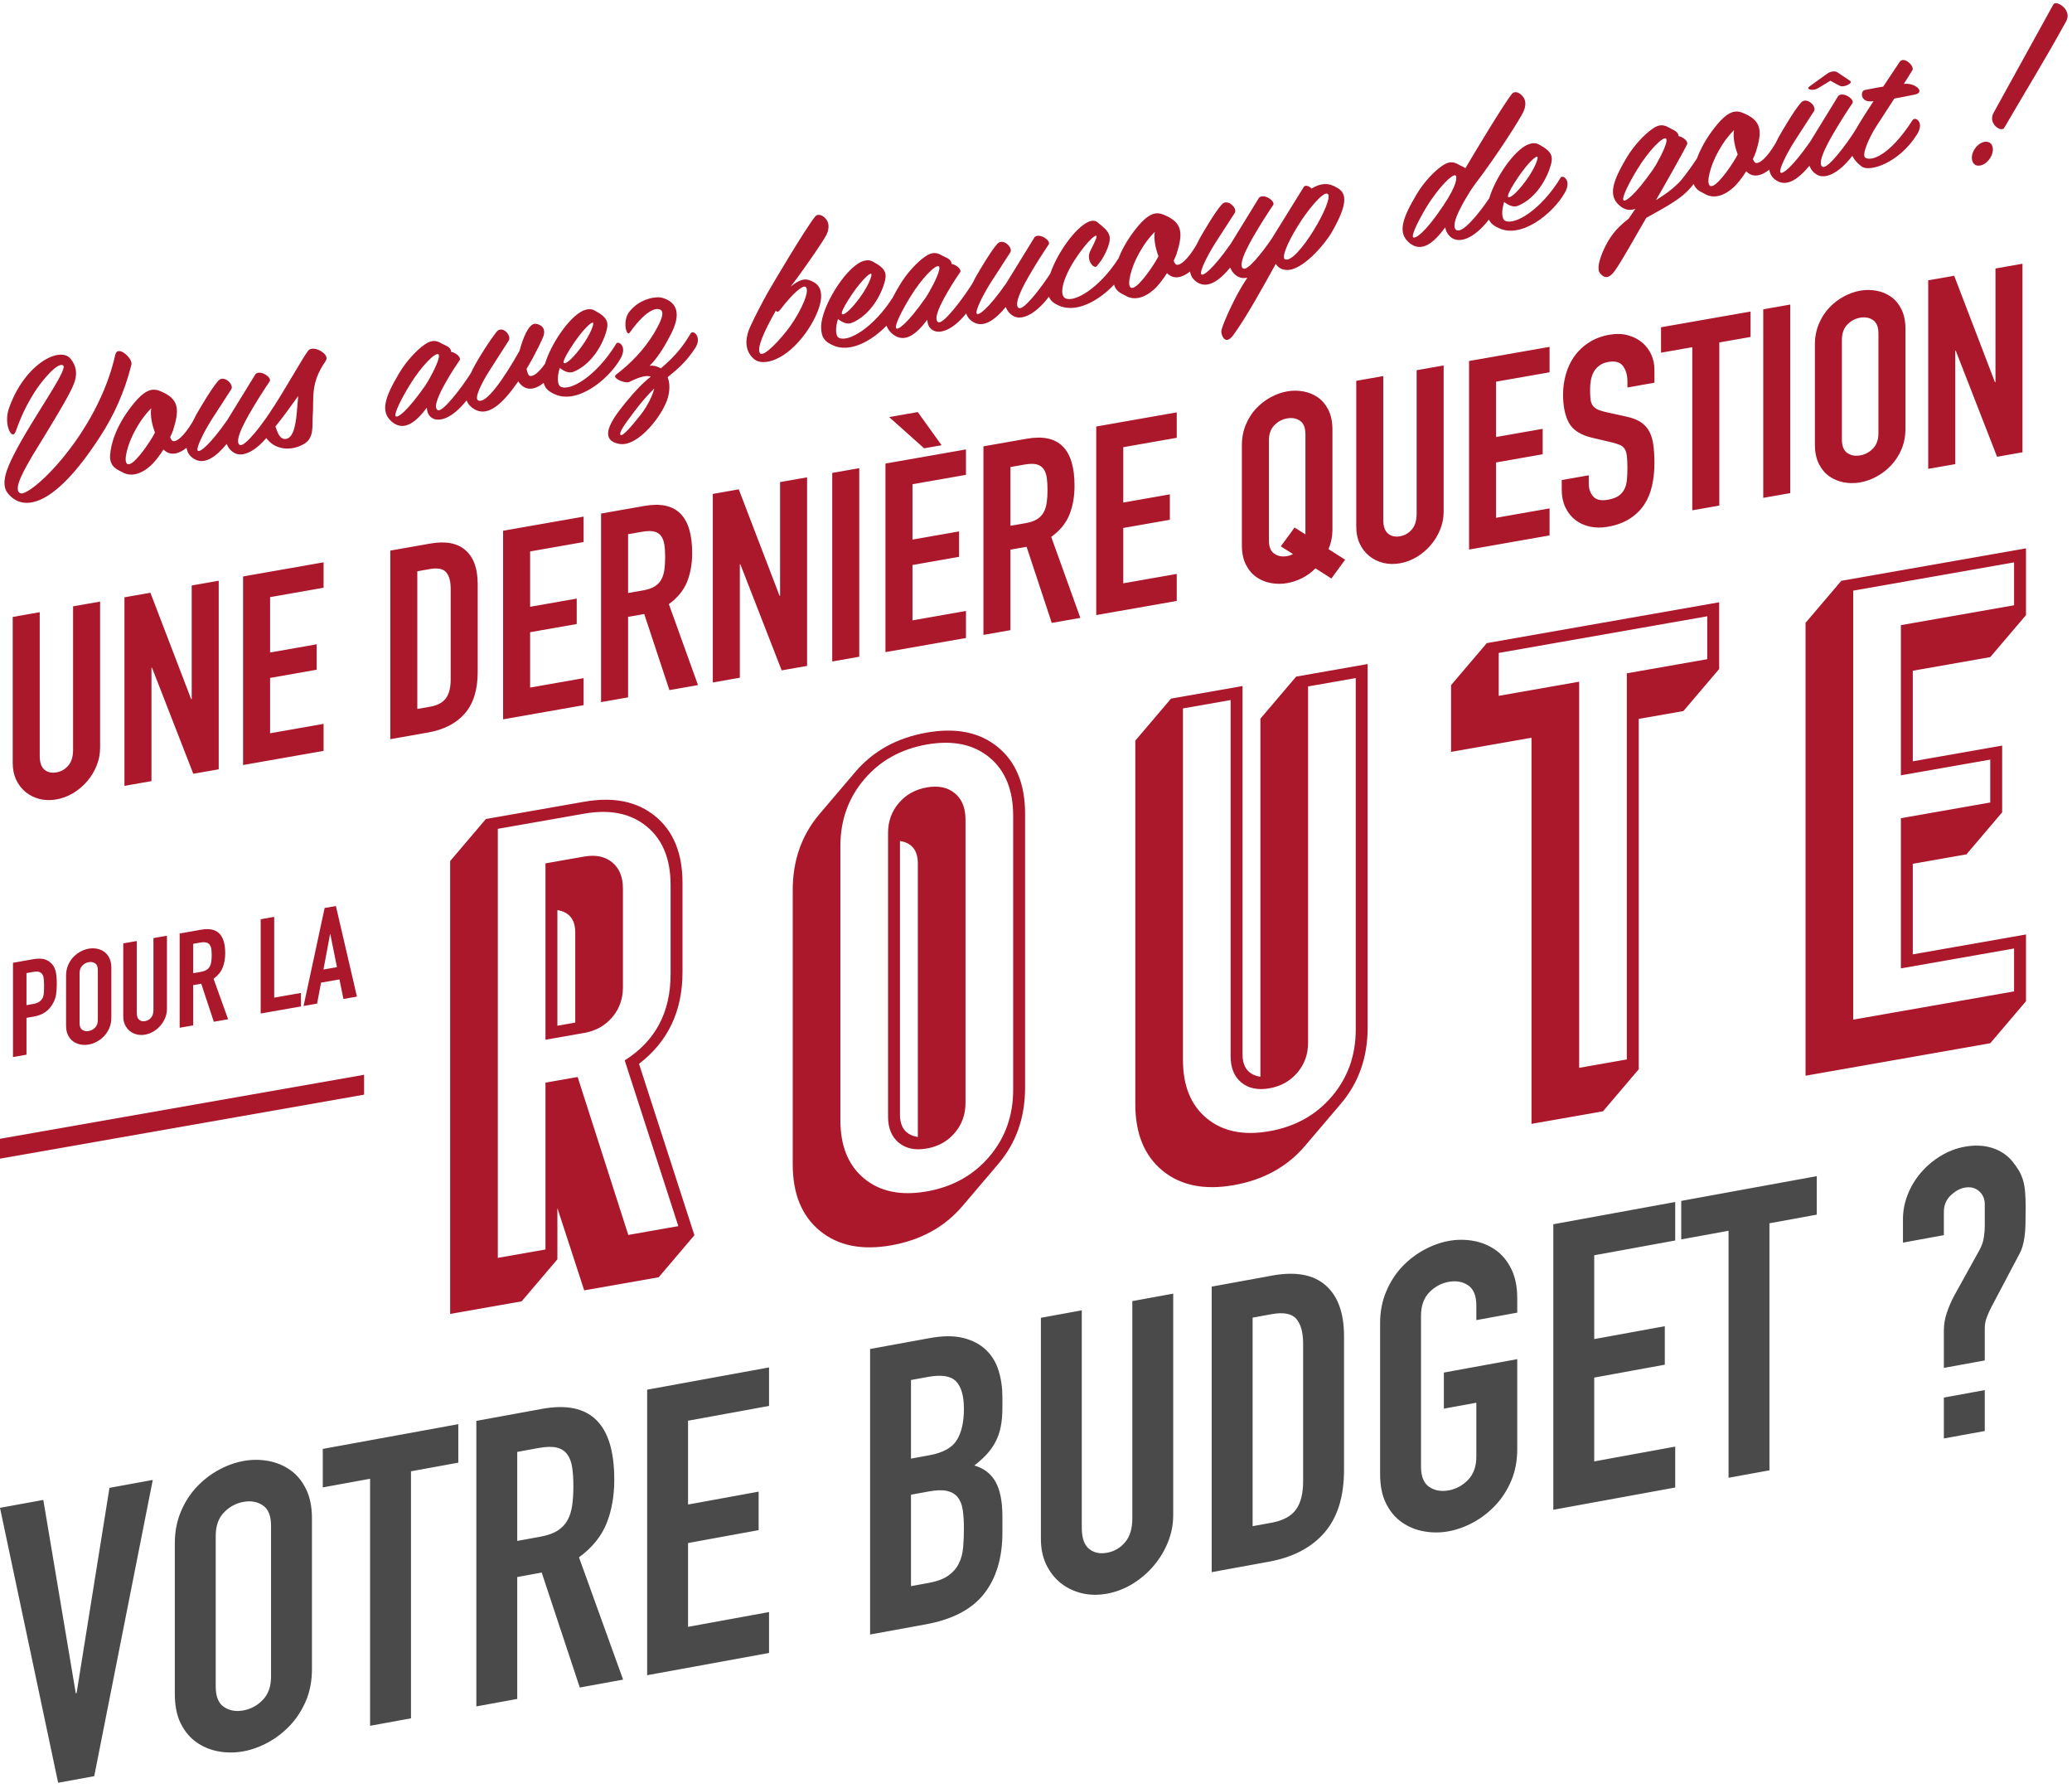 <?xml version="1.0" encoding="UTF-8"?>
<svg width="313px" height="270px" viewBox="0 0 313 270" version="1.1" xmlns="http://www.w3.org/2000/svg" xmlns:xlink="http://www.w3.org/1999/xlink">
    <!-- Generator: Sketch 49 (51002) - http://www.bohemiancoding.com/sketch -->
    <title>Group 5</title>
    <desc>Created with Sketch.</desc>
    <defs></defs>
    <g id="Page-1" stroke="none" stroke-width="1" fill="none" fill-rule="evenodd">
        <g id="01_QUESTION-05" transform="translate(-484, -171)">
            <g id="Group-5" transform="translate(484, 171)">
                <path d="M96.53,160.678 L104.9,186.567 L99.5,192.916 L88.25,194.893 L84.2,182.464 L84.2,190.204 L78.8,196.553 L68,198.451 L68,130.051 L73.4,123.702 L88.25,121.093 C92.69,120.313 96.275,121.048 99.005,123.298 C101.735,125.548 103.1,128.893 103.1,133.333 L103.1,146.833 C103.1,152.713 100.91,157.328 96.53,160.678 Z M94.91,186.523 L102.47,185.194 L94.37,160.157 C98.99,157.246 101.3,152.91 101.3,147.15 L101.3,133.65 C101.3,129.75 100.1,126.811 97.7,124.832 C95.3,122.854 92.15,122.208 88.25,122.893 L75.2,125.186 L75.2,189.986 L82.4,188.721 L82.4,163.521 L87.26,162.667 L94.91,186.523 Z M88.25,129.373 C89.99,129.067 91.4,129.359 92.48,130.25 C93.56,131.14 94.1,132.455 94.1,134.195 L94.1,149.135 C94.1,150.875 93.56,152.38 92.48,153.65 C91.4,154.919 89.99,155.707 88.25,156.013 L82.4,157.041 L82.4,130.401 L88.25,129.373 Z M86.9,154.45 L86.9,140.86 C86.9,138.88 86,137.748 84.2,137.464 L84.2,154.924 L86.9,154.45 Z M134.6,188.098 C130.16,188.878 126.575,188.143 123.845,185.893 C121.115,183.643 119.75,180.298 119.75,175.858 L119.75,134.458 C119.75,129.958 121.1,126.12 123.8,122.946 L129.2,116.597 C131.9,113.423 135.5,111.44 140,110.649 C144.44,109.869 148.025,110.604 150.755,112.855 C153.485,115.105 154.85,118.45 154.85,122.89 L154.85,164.29 C154.85,168.79 153.5,172.627 150.8,175.802 L145.4,182.15 C142.7,185.325 139.1,187.308 134.6,188.098 Z M140,179.949 C143.9,179.264 147.05,177.511 149.45,174.689 C151.85,171.867 153.05,168.506 153.05,164.606 L153.05,123.206 C153.05,119.306 151.85,116.367 149.45,114.389 C147.05,112.411 143.9,111.764 140,112.449 C136.1,113.135 132.95,114.888 130.55,117.71 C128.15,120.532 126.95,123.892 126.95,127.792 L126.95,169.192 C126.95,173.093 128.15,176.032 130.55,178.01 C132.95,179.988 136.1,180.635 140,179.949 Z M140,173.469 C138.26,173.775 136.85,173.483 135.77,172.593 C134.69,171.702 134.15,170.387 134.15,168.647 L134.15,125.807 C134.15,124.067 134.69,122.562 135.77,121.293 C136.85,120.023 138.26,119.235 140,118.929 C141.74,118.624 143.15,118.916 144.23,119.806 C145.31,120.696 145.85,122.011 145.85,123.751 L145.85,166.591 C145.85,168.331 145.31,169.836 144.23,171.106 C143.15,172.376 141.74,173.164 140,173.469 Z M138.65,171.727 L138.65,130.417 C138.65,128.437 137.75,127.305 135.95,127.021 L135.95,168.331 C135.95,170.311 136.85,171.443 138.65,171.727 Z M186.35,179.005 C181.91,179.785 178.325,179.05 175.595,176.8 C172.865,174.549 171.5,171.204 171.5,166.764 L171.5,111.864 L176.9,105.515 L187.7,103.618 L187.7,159.238 C187.7,161.218 188.6,162.349 190.4,162.633 L190.4,108.543 L195.8,102.194 L206.6,100.296 L206.6,155.196 C206.6,159.697 205.25,163.534 202.55,166.708 L197.15,173.057 C194.45,176.231 190.85,178.214 186.35,179.005 Z M191.75,170.856 C195.65,170.171 198.8,168.417 201.2,165.595 C203.6,162.774 204.8,159.413 204.8,155.513 L204.8,102.413 L197.6,103.678 L197.6,157.498 C197.6,159.238 197.06,160.743 195.98,162.013 C194.9,163.282 193.49,164.07 191.75,164.376 C190.01,164.682 188.6,164.389 187.52,163.499 C186.44,162.609 185.9,161.294 185.9,159.554 L185.9,105.734 L178.7,106.999 L178.7,160.099 C178.7,163.999 179.9,166.938 182.3,168.916 C184.7,170.895 187.85,171.541 191.75,170.856 Z M231.35,169.747 L231.35,111.427 L219.2,113.562 L219.2,103.482 L224.6,97.134 L259.7,90.966 L259.7,101.046 L254.3,107.395 L247.55,108.581 L247.55,161.501 L242.15,167.85 L231.35,169.747 Z M238.55,161.282 L245.75,160.017 L245.75,101.697 L257.9,99.562 L257.9,93.082 L226.4,98.617 L226.4,105.097 L238.55,102.962 L238.55,161.282 Z M272.75,162.473 L272.75,94.073 L278.15,87.724 L306.05,82.821 L306.05,92.901 L300.65,99.25 L288.95,101.306 L288.95,114.986 L302.45,112.614 L302.45,122.694 L297.05,129.043 L288.95,130.466 L288.95,144.146 L306.05,141.141 L306.05,151.221 L300.65,157.57 L272.75,162.473 Z M279.95,154.008 L304.25,149.738 L304.25,143.258 L287.15,146.262 L287.15,123.582 L300.65,121.21 L300.65,114.73 L287.15,117.102 L287.15,94.422 L304.25,91.418 L304.25,84.938 L279.95,89.208 L279.95,154.008 Z" id="route" fill="#AB172B"></path>
                <path d="M279.818,23.538 C277.659,26.348 275.645,27.027 274.54,26.422 C273.924,26.082 273.56,25.614 273.336,25.038 C271.712,27.003 269.836,28.425 268.156,27.124 C267.657,26.754 267.371,26.249 267.271,25.628 C266.157,26.516 264.835,26.954 263.788,25.875 C263.144,26.885 262.388,27.885 261.688,28.456 C259.532,30.291 257.992,29.582 257.516,29.274 C257.15,29.058 256.204,28.778 255.85,27.796 C255.348,28.429 254.831,28.968 254.268,29.452 C252.868,30.622 250.712,31.785 248.696,32.895 C247.128,35.551 245.028,39.392 243.936,40.9 C242.788,42.502 242.06,41.677 241.724,41.289 C241.192,40.71 241.556,39.218 242.34,37.54 C243.152,35.83 244.076,34.519 246.036,33.027 C246.148,32.867 246.568,32.261 247.044,31.534 C246.288,31.835 245.476,31.753 244.692,31.079 C242.872,29.579 243.6,27.407 245.7,23.846 C246.848,21.936 248.416,20.289 249.62,19.461 C250.6,18.757 251.3,18.774 252.196,19.316 C252.7,19.62 253.54,19.836 253.568,20.559 C254.324,20.706 255.052,21.391 254.856,21.789 C254.576,22.454 251.44,28.017 250.152,30.232 C250.656,29.919 251.216,29.541 251.384,29.427 C252.056,29.001 253.316,27.996 254.044,27.112 C254.88,26.078 255.716,24.884 256.365,23.894 C257.302,21.332 258.99,19.205 259.924,18.21 C261.212,16.864 262.164,16.613 263.2,17.019 C266.196,18.2 266.224,19.819 265.244,22.96 C265.132,23.259 264.992,23.62 264.796,24.018 C264.908,24.307 265.048,24.562 265.244,24.612 C265.796,24.725 266.866,23.908 268.199,21.674 C268.517,21.004 268.907,20.293 269.36,19.548 C270.872,17.015 271.544,16.085 272.076,15.487 C272.916,14.556 274.456,16.049 274.036,16.767 L271.012,21.442 C269.836,23.329 268.66,25.691 268.968,26.057 C269.22,26.349 270.62,25.431 273.42,21.439 L277.704,14.47 C278.46,13.805 280.196,15.012 279.832,15.58 C279.692,15.801 278.6,17.393 277.536,19.176 C276.864,20.302 274.204,24.605 275.324,25.192 C276.08,25.592 278.992,21.748 280.42,19.425 C280.421,19.423 280.422,19.422 280.423,19.421 C280.824,18.683 281.314,17.931 281.792,17.168 C282.072,16.727 282.52,16.06 283.024,15.271 C280.952,15.635 281.008,13.722 281.68,13.604 C282.604,13.441 282.576,13.39 284.48,13.084 C285.712,11.215 286.916,9.435 287,9.309 C287.644,8.468 289.212,9.984 288.904,10.57 C288.736,10.88 288.232,11.668 287.588,12.677 C289.296,12.433 291.004,13.981 289.156,14.306 C288.708,14.385 287.28,14.691 286.16,14.888 C284.956,16.724 283.78,18.583 283.472,19.029 C282.296,20.859 281.204,23.403 281.764,23.809 C282.548,24.371 285.292,23.749 288.932,18.125 C289.296,17.557 290.752,18.421 289.604,20.275 C286.888,24.644 282.38,26.053 281.204,25.139 C280.521,24.618 280.076,24.084 279.818,23.538 Z M224.971,29.941 C225.875,26.877 228.645,22.8 230.748,21.853 C231.196,21.663 231.896,21.484 232.484,21.828 C234.64,22.989 234.724,23.731 234.024,25.674 C233.044,28.31 231.224,30.338 229.236,31.107 C228.508,31.375 227.696,30.874 227.22,30.509 C226.8,31.815 226.828,33.07 227.36,33.341 C228.816,34.065 232.792,31.714 235.76,26.825 C236.04,26.355 237.496,27.191 236.376,29.124 C234.556,32.3 229.796,36.105 226.38,34.437 C225.695,34.118 225.197,33.777 224.922,33.16 C222.704,36.011 220.463,36.872 219.156,35.818 C218.68,35.398 218.4,34.887 218.316,34.342 C216.692,36.559 214.816,38.261 212.912,36.691 C211.092,35.191 211.82,33.019 213.948,29.425 C215.068,27.52 216.636,25.873 217.868,25.04 C218.848,24.364 219.52,24.358 220.416,24.901 C220.724,25.071 221.088,25.203 221.368,25.405 C222.6,23.313 227.052,15.867 228.396,14.175 C228.704,13.784 229.432,13.796 230.048,14.584 C230.608,15.242 230.468,16.162 230.104,16.926 C229.712,17.807 226.268,23.312 222.684,28.002 C222.684,28.002 222.348,28.453 222.04,28.955 C221.368,30.053 219.016,33.799 219.912,34.677 C220.788,35.521 223.358,32.321 224.971,29.941 Z M188.42,41.943 C187.878,42.058 187.409,41.999 187.04,41.798 C186.424,41.458 186.06,40.99 185.836,40.413 C184.212,42.378 182.336,43.8 180.656,42.499 C180.157,42.13 179.871,41.624 179.771,41.003 C178.657,41.891 177.335,42.33 176.288,41.251 C175.644,42.26 174.888,43.261 174.188,43.832 C172.032,45.667 170.492,44.957 170.016,44.649 C169.628,44.42 168.587,44.12 168.293,42.985 C166.008,45.419 162.536,47.383 159.88,46.122 C159.28,45.852 158.742,45.509 158.453,44.815 C156.278,47.672 154.245,48.365 153.132,47.756 C152.516,47.416 152.152,46.948 151.928,46.371 C150.304,48.337 148.428,49.758 146.748,48.458 C146.357,48.168 146.096,47.794 145.954,47.346 C143.9,49.877 142.01,50.475 140.952,49.896 C140.336,49.556 140.112,48.98 140.084,48.285 C138.488,50.413 136.668,51.965 134.82,50.442 C134.372,50.065 134.078,49.65 133.922,49.184 C131.655,51.529 128.32,53.376 125.748,52.12 C124.656,51.612 124.04,51.048 124.04,49.396 C124.04,46.428 127.568,40.684 130.116,39.536 C130.564,39.345 131.264,39.166 131.852,39.511 C134.008,40.672 134.092,41.414 133.392,43.357 C132.412,45.993 130.592,48.021 128.604,48.79 C127.876,49.058 127.064,48.556 126.588,48.192 C126.168,49.498 126.196,50.753 126.728,51.024 C128.139,51.725 131.917,49.539 134.851,44.952 C135.136,44.394 135.474,43.794 135.856,43.148 C136.976,41.243 138.572,39.562 139.776,38.735 C140.784,38.054 141.456,38.076 142.352,38.618 C142.884,38.917 143.724,39.105 143.752,39.856 C144.508,40.003 145.292,40.705 145.04,41.114 C144.788,41.494 143.892,42.771 143.052,44.263 C142.072,45.947 140.924,48.249 141.736,48.666 C142.463,49.042 145.4,45.199 146.857,42.871 C147.162,42.241 147.53,41.576 147.952,40.882 C149.464,38.348 150.136,37.418 150.668,36.821 C151.508,35.889 153.048,37.383 152.628,38.1 L149.604,42.776 C148.428,44.662 147.252,47.025 147.56,47.391 C147.812,47.683 149.212,46.765 152.012,42.773 L156.296,35.804 C157.052,35.139 158.788,36.346 158.424,36.914 C158.284,37.135 157.192,38.726 156.128,40.509 C155.456,41.635 152.796,45.939 153.916,46.526 C154.614,46.895 157.152,43.644 158.661,41.315 C159.704,38.247 162.42,34.392 164.416,33.509 C164.836,33.295 165.424,33.276 165.732,33.53 C167.664,35.038 168,35.595 167.328,37.449 C166.936,38.414 166.544,39.183 165.676,40.204 C165.284,40.692 163.968,39.3 164.724,37.851 C165.564,36.219 165.732,35.714 165.62,35.621 C165.396,35.437 164.052,36.653 162.316,39.31 C160.496,42.15 159.992,44.562 160.916,45.044 C162.289,45.745 166.045,43.567 168.946,39.054 C169.896,36.589 171.516,34.552 172.424,33.586 C173.712,32.24 174.664,31.988 175.7,32.394 C178.696,33.576 178.724,35.195 177.744,38.335 C177.632,38.635 177.492,38.995 177.296,39.394 C177.408,39.682 177.548,39.937 177.744,39.987 C178.296,40.1 179.366,39.284 180.699,37.05 C181.017,36.379 181.407,35.668 181.86,34.924 C183.372,32.39 184.044,31.46 184.576,30.863 C185.416,29.931 186.956,31.424 186.536,32.142 L183.512,36.817 C182.336,38.704 181.16,41.067 181.468,41.433 C181.72,41.724 183.12,40.806 185.92,36.814 L190.204,29.846 C190.96,29.181 192.696,30.388 192.332,30.956 C192.192,31.176 191.1,32.768 190.036,34.551 C189.364,35.677 186.704,39.981 187.824,40.568 C188.455,40.901 190.588,38.279 192.106,36.052 L197.008,28.146 C197.316,27.952 197.792,28.12 198.128,28.481 C199.584,27.581 200.676,27.697 201.516,28.11 C202.86,28.77 204.372,29.568 201.152,35.118 C200.172,36.83 196.644,41.062 194.208,40.762 C193.48,40.694 193.004,40.33 192.724,39.847 C190.848,43.256 188.188,48.064 186.284,50.638 C185.136,52.212 184.52,50.724 184.492,50.141 C184.436,49.423 186.284,45.542 187.208,43.924 C187.478,43.441 187.901,42.747 188.42,41.943 Z M82.333,54.935 C83.26,51.88 86.002,47.861 88.088,46.921 C88.536,46.731 89.236,46.552 89.824,46.896 C91.98,48.057 92.064,48.799 91.364,50.742 C90.384,53.378 88.564,55.406 86.576,56.175 C85.848,56.443 85.036,55.942 84.56,55.577 C84.14,56.883 84.168,58.138 84.7,58.409 C86.156,59.133 90.132,56.782 93.1,51.893 C93.38,51.423 94.836,52.26 93.716,54.192 C91.896,57.368 87.136,61.173 83.72,59.505 C82.901,59.124 82.35,58.711 82.125,57.832 C80.894,58.825 79.384,59.25 78.288,57.603 C76.3,60.445 73.668,63.595 71.176,61.457 C70.852,61.184 70.624,60.853 70.484,60.467 C68.381,63.136 66.432,63.772 65.352,63.18 C64.736,62.841 64.512,62.264 64.484,61.569 C62.888,63.697 61.068,65.249 59.22,63.726 C57.4,62.198 58.128,60.026 60.256,56.432 C61.376,54.527 62.972,52.847 64.176,52.019 C65.184,51.338 65.856,51.36 66.752,51.902 C67.284,52.201 68.124,52.389 68.152,53.14 C68.908,53.288 69.692,53.99 69.44,54.398 C69.188,54.778 68.292,56.056 67.452,57.547 C66.472,59.232 65.324,61.533 66.136,61.951 C66.845,62.317 69.649,58.681 71.14,56.34 C71.459,55.636 71.866,54.881 72.352,54.082 C73.836,51.638 74.536,50.759 74.984,50.148 C75.852,49.043 77.252,50.617 76.888,51.381 L73.976,55.925 C72.8,57.756 71.652,60.057 72.184,60.44 C73.332,61.246 76.188,57.076 78.484,52.977 C79.016,50.979 79.856,48.956 80.808,48.901 C81.172,48.893 82.544,49.183 82.124,50.685 C82.012,51.069 80.948,53.384 79.548,55.702 C79.632,56.191 79.772,56.727 80.08,56.784 C80.552,56.873 81.337,56.348 82.333,54.935 Z M41.396,61.359 C43.512,58.04 45.626,54.229 46.508,53.024 C46.984,52.352 48.16,52.733 48.776,53.241 C49.224,53.582 49.532,54.06 49.168,54.572 C46.816,57.982 47.46,59.968 47.236,62.948 C47.124,64.199 47.516,66.119 45.948,67.038 C43.849,68.263 41.45,67.879 40.23,66.163 C38.262,68.458 36.468,68.994 35.448,68.435 C34.832,68.095 34.468,67.627 34.244,67.051 C32.62,69.016 30.744,70.438 29.064,69.137 C28.565,68.767 28.279,68.262 28.179,67.641 C27.065,68.529 25.743,68.967 24.696,67.888 C24.052,68.898 23.296,69.898 22.596,70.469 C20.44,72.304 18.9,71.595 18.424,71.287 C17.948,71.006 16.492,70.618 16.632,68.717 C16.94,64.967 19.572,61.565 20.832,60.223 C22.12,58.877 23.072,58.626 24.108,59.032 C27.104,60.213 27.132,61.832 26.152,64.973 C26.04,65.272 25.9,65.633 25.704,66.031 C25.816,66.32 25.956,66.575 26.152,66.625 C26.704,66.738 27.774,65.921 29.107,63.687 C29.425,63.017 29.815,62.306 30.268,61.561 C31.78,59.028 32.452,58.098 32.984,57.5 C33.824,56.568 35.364,58.062 34.944,58.78 L31.92,63.455 C30.744,65.342 29.568,67.704 29.876,68.07 C30.128,68.362 31.528,67.444 34.328,63.452 L38.612,56.483 C39.368,55.818 41.104,57.025 40.74,57.593 C40.6,57.814 39.508,59.406 38.444,61.189 C37.772,62.315 35.112,66.618 36.232,67.205 C36.988,67.605 39.9,63.761 41.328,61.438 C41.348,61.407 41.371,61.381 41.396,61.359 Z M15.232,65.771 C7.812,77.323 3.192,77.099 1.148,74.462 C0.028,73.007 1.148,70.57 2.016,68.822 C4.76,63.356 10.332,55.824 9.548,55.206 C8.736,54.565 6.216,57.64 5.208,59.245 C3.92,61.319 3.192,62.875 2.38,65.146 C1.82,66.7 0.532,64.099 1.316,61.777 C3.64,54.984 9.072,52.21 10.668,54.197 C12.348,56.254 11.06,58.301 10.22,59.904 C9.184,61.906 4.844,68.913 4.844,68.913 C4.088,70.306 1.792,73.873 3.052,74.492 C4.508,75.188 14.728,65.608 17.416,53.572 C17.78,52.024 20.076,54.14 19.852,55.048 C18.816,59.29 17.108,62.866 15.232,65.771 Z M95.088,57.675 C94.472,58.007 92.372,57.116 93.044,56.606 C95.312,54.864 97.272,52.839 98.756,50.395 C100.324,47.795 100.156,47.153 99.876,46.866 C99.428,46.441 97.888,46.375 95.116,50.25 C94.64,50.894 93.996,48.515 95.032,47.129 C96.768,44.892 99.4,44.794 99.932,44.952 C102.536,45.642 102.76,47.647 101.416,50.347 C100.492,52.162 99.428,53.973 98.14,55.235 C98.42,55.214 98.644,55.23 98.896,55.27 C99.232,55.351 99.54,55.465 99.82,55.64 C102.172,53.658 103.236,52.183 104.356,50.335 C104.72,49.767 106.12,50.893 105,52.602 C103.712,54.564 102.452,55.681 100.856,56.97 C101.164,57.756 101.22,58.782 100.912,59.984 C100.268,62.505 96.432,67.575 93.548,67.046 C89.88,66.374 93.1,62.533 94.696,60.572 C95.788,59.26 96.796,58.103 98.308,56.885 C97.664,56.635 96.572,56.938 95.088,57.675 Z M124.796,33.107 C125.328,33.77 125.216,34.685 124.852,35.449 C124.516,36.152 122.108,39.767 119.448,43.287 C121.016,42.031 121.8,41.949 123.004,42.662 C125.188,43.958 123.536,47.72 121.716,50.28 C118.72,54.447 115.304,55.355 113.96,54.275 C112.056,52.734 112.896,50.318 113.26,49.498 C114.016,47.797 115.36,45.293 115.864,44.393 C115.864,44.365 115.892,44.36 115.892,44.332 C116.564,43.15 121.66,34.526 123.144,32.697 C123.424,32.312 124.152,32.324 124.796,33.107 Z M277.508,10.893 C278.236,11.353 278.796,11.758 279.496,12.223 C279.972,12.56 278.488,13.268 277.956,12.97 C277.704,12.846 277.032,12.516 276.5,12.19 C275.884,12.55 274.82,13.241 274.456,13.417 C273.812,13.726 272.776,13.516 273.308,13.087 C274.12,12.496 275.324,11.612 276.136,11.05 C276.556,10.78 277.2,10.695 277.508,10.893 Z M301.168,17.011 L310.184,0.671 C310.576,-0.07 313.096,1.475 312.116,3.215 C308.756,9.322 306.096,13.569 302.764,19.307 C302.344,20.052 300.216,18.69 301.168,17.011 Z M19.236,70.08 C19.992,70.535 22.12,67.557 23.044,65.995 C23.156,65.807 23.268,65.591 23.408,65.343 C23.016,64.292 22.652,62.844 22.848,61.661 C22.148,62.344 21.308,63.388 20.468,64.907 C19.32,66.929 18.564,69.694 19.236,70.08 Z M43.148,66.298 C44.464,66.179 44.744,63.666 44.912,61.396 C44.968,60.854 44.996,60.317 45.052,59.804 C43.82,61.532 42.672,63.106 41.608,64.413 C41.888,65.231 42.252,66.4 43.148,66.298 Z M59.78,62.872 C60.032,63.163 61.432,62.245 64.232,58.253 L64.736,57.437 C65.492,56.128 66.64,53.826 66.22,53.508 C65.744,53.2 63.616,55.309 61.852,58.223 C60.676,60.138 59.472,62.506 59.78,62.872 Z M86.128,52.67 C85.4,53.806 84.952,54.752 85.204,54.848 C85.624,54.998 86.8,53.784 87.836,52.37 C89.208,50.504 89.796,48.861 89.572,48.733 C89.32,48.581 87.808,49.994 86.128,52.67 Z M98.42,59.89 C98.616,59.435 98.756,59.019 98.84,58.668 C97.72,59.761 96.656,61.04 95.788,62.2 C94.36,64.103 93.436,65.358 93.744,65.695 C94.052,66.005 95.62,64.106 96.656,62.804 C97.356,61.953 97.972,60.92 98.42,59.89 Z M121.66,43.318 C121.268,43.079 119.896,44.132 117.852,46.787 C117.544,47.177 117.348,47.156 117.208,46.9 C115.416,50.043 114.24,52.686 114.828,53.367 C115.388,53.996 117.992,51.187 119.392,49.233 C121.128,46.772 122.444,43.74 121.66,43.318 Z M128.156,45.285 C127.428,46.42 126.98,47.367 127.232,47.463 C127.652,47.613 128.828,46.398 129.864,44.984 C131.236,43.119 131.824,41.476 131.6,41.347 C131.348,41.196 129.836,42.609 128.156,45.285 Z M135.38,49.587 C135.632,49.879 137.032,48.961 139.832,44.969 L140.336,44.152 C141.092,42.843 142.24,40.542 141.82,40.224 C141.344,39.915 139.216,42.025 137.452,44.939 C136.276,46.854 135.072,49.221 135.38,49.587 Z M170.828,43.442 C171.584,43.897 173.712,40.92 174.636,39.357 C174.748,39.169 174.86,38.954 175,38.705 C174.608,37.654 174.244,36.206 174.44,35.024 C173.74,35.707 172.9,36.75 172.06,38.27 C170.912,40.292 170.156,43.056 170.828,43.442 Z M200.536,29.262 C199.836,28.881 197.372,31.946 196.028,34.17 C194.32,36.934 193.62,38.905 194.096,39.158 C195.86,40.052 201.768,29.942 200.536,29.262 Z M217.98,31.125 C220.22,27.819 220.108,26.663 219.884,26.506 C219.408,26.198 217.308,28.331 215.516,31.222 C214.368,33.132 213.164,35.499 213.472,35.837 C213.724,36.129 215.236,35.247 217.98,31.125 Z M228.788,27.602 C228.06,28.738 227.612,29.684 227.864,29.78 C228.284,29.93 229.46,28.716 230.496,27.302 C231.868,25.436 232.456,23.793 232.232,23.664 C231.98,23.513 230.468,24.926 228.788,27.602 Z M245.252,30.253 C245.504,30.516 246.904,29.598 249.676,25.639 L250.18,24.851 C250.936,23.542 252.084,21.24 251.664,20.922 C251.188,20.614 249.06,22.723 247.296,25.637 C246.148,27.519 244.916,29.892 245.252,30.253 Z M258.328,28.067 C259.084,28.522 261.212,25.544 262.136,23.982 C262.248,23.794 262.36,23.578 262.5,23.33 C262.108,22.279 261.744,20.831 261.94,19.648 C261.24,20.331 260.4,21.375 259.56,22.894 C258.412,24.916 257.656,27.681 258.328,28.067 Z M298.452,24.936 C297.78,24.606 297.668,23.562 298.228,22.624 C298.76,21.69 299.768,21.177 300.468,21.502 C301.14,21.804 301.252,22.848 300.692,23.787 C300.132,24.753 299.124,25.238 298.452,24.936 Z" id="Vous-avez-beaucoup-d" fill="#AB172B"></path>
                <path d="M14.234,268.269 L8.783,269.264 L0,227.741 L6.542,226.547 L11.448,255.755 L11.569,255.732 L16.536,224.723 L23.077,223.528 L14.234,268.269 Z M26.409,233.096 C26.409,231.36 26.711,229.77 27.317,228.327 C27.923,226.884 28.72,225.638 29.71,224.589 C30.699,223.54 31.809,222.681 33.041,222.012 C34.273,221.343 35.514,220.895 36.766,220.666 C38.018,220.438 39.259,220.433 40.491,220.652 C41.723,220.872 42.833,221.325 43.822,222.013 C44.812,222.7 45.609,223.655 46.215,224.877 C46.821,226.099 47.124,227.578 47.124,229.315 L47.124,252.089 C47.124,253.866 46.821,255.466 46.215,256.888 C45.609,258.311 44.812,259.547 43.822,260.596 C42.833,261.645 41.723,262.504 40.491,263.173 C39.259,263.842 38.018,264.29 36.766,264.519 C35.514,264.747 34.273,264.752 33.041,264.533 C31.809,264.313 30.699,263.86 29.71,263.172 C28.72,262.485 27.923,261.54 27.317,260.338 C26.711,259.136 26.409,257.647 26.409,255.87 L26.409,233.096 Z M32.587,254.743 C32.587,256.237 33.001,257.261 33.828,257.817 C34.656,258.373 35.635,258.547 36.766,258.341 C37.897,258.134 38.876,257.602 39.704,256.745 C40.531,255.887 40.945,254.711 40.945,253.217 L40.945,230.442 C40.945,228.948 40.531,227.924 39.704,227.368 C38.876,226.813 37.897,226.638 36.766,226.844 C35.635,227.051 34.656,227.583 33.828,228.441 C33.001,229.298 32.587,230.474 32.587,231.968 L32.587,254.743 Z M55.906,223.35 L48.759,224.655 L48.759,218.84 L69.232,215.103 L69.232,220.918 L62.084,222.223 L62.084,259.534 L55.906,260.662 L55.906,223.35 Z M78.135,232.739 L81.648,232.098 C82.739,231.899 83.607,231.589 84.253,231.168 C84.899,230.747 85.394,230.223 85.737,229.595 C86.08,228.967 86.312,228.228 86.433,227.378 C86.555,226.528 86.615,225.558 86.615,224.468 C86.615,223.378 86.555,222.43 86.433,221.624 C86.312,220.818 86.06,220.158 85.676,219.642 C85.293,219.127 84.758,218.79 84.071,218.633 C83.385,218.476 82.476,218.5 81.346,218.707 L78.135,219.293 L78.135,232.739 Z M71.957,214.606 L81.891,212.792 C89.159,211.466 92.793,215.022 92.793,223.461 C92.793,225.965 92.4,228.187 91.612,230.128 C90.825,232.068 89.442,233.764 87.463,235.216 L94.126,253.685 L87.584,254.879 L81.83,237.516 L78.135,238.191 L78.135,256.604 L71.957,257.732 L71.957,214.606 Z M97.76,209.896 L116.173,206.534 L116.173,212.349 L103.938,214.583 L103.938,227.242 L114.599,225.296 L114.599,231.11 L103.938,233.056 L103.938,245.716 L116.173,243.482 L116.173,249.66 L97.76,253.021 L97.76,209.896 Z M131.437,203.748 L140.462,202.101 C142.441,201.739 144.126,201.735 145.52,202.086 C146.913,202.437 148.053,203.037 148.942,203.884 C149.83,204.731 150.466,205.776 150.85,207.019 C151.233,208.261 151.425,209.589 151.425,211.002 L151.425,212.577 C151.425,213.748 151.334,214.754 151.153,215.595 C150.971,216.435 150.698,217.192 150.335,217.864 C149.971,218.536 149.527,219.152 149.002,219.712 C148.477,220.272 147.872,220.817 147.185,221.346 C148.639,221.767 149.709,222.591 150.395,223.819 C151.082,225.046 151.425,226.791 151.425,229.052 L151.425,231.475 C151.425,235.27 150.507,238.345 148.669,240.7 C146.832,243.054 143.894,244.6 139.856,245.337 L131.437,246.874 L131.437,203.748 Z M137.615,239.568 L140.28,239.082 C141.532,238.853 142.511,238.493 143.218,238 C143.925,237.508 144.46,236.905 144.823,236.193 C145.186,235.481 145.409,234.673 145.489,233.77 C145.57,232.867 145.61,231.89 145.61,230.84 C145.61,229.75 145.55,228.812 145.429,228.027 C145.308,227.241 145.055,226.611 144.672,226.136 C144.288,225.661 143.753,225.344 143.067,225.187 C142.38,225.03 141.472,225.054 140.341,225.261 L137.615,225.758 L137.615,239.568 Z M137.615,220.307 L140.401,219.798 C142.461,219.422 143.844,218.655 144.55,217.496 C145.257,216.338 145.61,214.769 145.61,212.79 C145.61,210.852 145.217,209.47 144.429,208.645 C143.642,207.819 142.219,207.595 140.159,207.971 L137.615,208.435 L137.615,220.307 Z M177.228,228.824 C177.228,230.237 176.966,231.598 176.441,232.905 C175.916,234.212 175.199,235.403 174.29,236.477 C173.382,237.552 172.322,238.462 171.11,239.208 C169.899,239.954 168.607,240.452 167.234,240.703 C165.861,240.954 164.569,240.927 163.357,240.623 C162.146,240.319 161.086,239.796 160.178,239.053 C159.269,238.311 158.552,237.382 158.027,236.266 C157.502,235.15 157.24,233.886 157.24,232.473 L157.24,199.038 L163.418,197.91 L163.418,230.739 C163.418,232.274 163.781,233.338 164.508,233.932 C165.235,234.526 166.144,234.724 167.234,234.525 C168.324,234.326 169.233,233.797 169.96,232.937 C170.686,232.077 171.05,230.881 171.05,229.346 L171.05,196.517 L177.228,195.389 L177.228,228.824 Z M183.043,194.328 L192.189,192.658 C195.702,192.017 198.387,192.506 200.245,194.125 C202.102,195.745 203.031,198.311 203.031,201.824 L203.031,221.994 C203.031,226.032 202.052,229.189 200.093,231.464 C198.135,233.74 195.318,235.213 191.644,235.884 L183.043,237.454 L183.043,194.328 Z M189.221,230.511 L192.068,229.992 C193.804,229.675 195.036,229.016 195.762,228.015 C196.489,227.014 196.853,225.585 196.853,223.727 L196.853,202.952 C196.853,201.256 196.51,200.006 195.823,199.203 C195.137,198.399 193.885,198.163 192.068,198.495 L189.221,199.015 L189.221,230.511 Z M208.482,199.86 C208.482,198.124 208.785,196.534 209.391,195.091 C209.996,193.648 210.794,192.402 211.783,191.353 C212.773,190.304 213.883,189.445 215.115,188.776 C216.346,188.107 217.588,187.658 218.84,187.43 C220.091,187.201 221.333,187.197 222.565,187.416 C223.796,187.636 224.907,188.089 225.896,188.777 C226.885,189.464 227.683,190.419 228.289,191.641 C228.894,192.863 229.197,194.342 229.197,196.078 L229.197,198.259 L223.019,199.387 L223.019,197.206 C223.019,195.712 222.605,194.687 221.777,194.132 C220.95,193.576 219.97,193.402 218.84,193.608 C217.709,193.815 216.73,194.347 215.902,195.204 C215.074,196.062 214.66,197.238 214.66,198.732 L214.66,221.506 C214.66,223 215.074,224.025 215.902,224.581 C216.73,225.136 217.709,225.311 218.84,225.105 C219.97,224.898 220.95,224.366 221.777,223.508 C222.605,222.651 223.019,221.475 223.019,219.981 L223.019,211.864 L218.113,212.76 L218.113,207.309 L229.197,205.285 L229.197,218.853 C229.197,220.63 228.894,222.229 228.289,223.652 C227.683,225.075 226.885,226.311 225.896,227.36 C224.907,228.409 223.796,229.267 222.565,229.936 C221.333,230.605 220.091,231.054 218.84,231.283 C217.588,231.511 216.346,231.516 215.115,231.296 C213.883,231.077 212.773,230.624 211.783,229.936 C210.794,229.248 209.996,228.304 209.391,227.102 C208.785,225.9 208.482,224.411 208.482,222.634 L208.482,199.86 Z M234.648,184.908 L253.062,181.546 L253.062,187.361 L240.827,189.595 L240.827,202.254 L251.487,200.308 L251.487,206.122 L240.827,208.068 L240.827,220.728 L253.062,218.494 L253.062,224.672 L234.648,228.034 L234.648,184.908 Z M261.118,185.891 L253.97,187.195 L253.97,181.381 L274.443,177.643 L274.443,183.458 L267.296,184.763 L267.296,222.074 L261.118,223.202 L261.118,185.891 Z M287.466,184.109 C287.466,182.858 287.708,181.622 288.192,180.403 C288.677,179.184 289.343,178.083 290.191,177.101 C291.039,176.118 292.028,175.281 293.159,174.59 C294.29,173.899 295.501,173.436 296.793,173.2 C298.287,172.927 299.65,172.981 300.882,173.362 C302.113,173.743 303.133,174.405 303.941,175.348 C304.344,175.84 304.678,176.304 304.94,176.74 C305.202,177.177 305.414,177.653 305.576,178.169 C305.738,178.684 305.849,179.28 305.909,179.955 C305.97,180.631 306,181.433 306,182.362 C306,183.411 305.99,184.292 305.97,185.002 C305.95,185.712 305.899,186.337 305.818,186.877 C305.738,187.417 305.637,187.889 305.515,188.295 C305.394,188.701 305.233,189.084 305.031,189.443 L300.852,197.354 C300.569,197.89 300.327,198.429 300.125,198.97 C299.923,199.512 299.822,200.065 299.822,200.631 L299.822,205.476 L293.644,206.604 L293.644,200.971 C293.644,200.083 293.785,199.209 294.068,198.35 C294.35,197.49 294.714,196.637 295.158,195.788 L299.034,188.782 C299.357,188.198 299.569,187.594 299.67,186.969 C299.771,186.345 299.822,185.73 299.822,185.125 L299.822,181.915 C299.822,181.067 299.529,180.393 298.944,179.894 C298.358,179.395 297.641,179.223 296.793,179.378 C296.067,179.511 295.36,179.902 294.673,180.553 C293.987,181.203 293.644,182.033 293.644,183.042 L293.644,186.555 L287.466,187.683 L287.466,184.109 Z M293.644,211.086 L299.822,209.958 L299.822,216.137 L293.644,217.264 L293.644,211.086 Z" id="votre-budget-?" fill="#4A4A4A"></path>
                <path d="M15.12,112.943 C15.12,113.876 14.947,114.774 14.6,115.635 C14.253,116.495 13.78,117.279 13.18,117.984 C12.58,118.689 11.88,119.286 11.08,119.773 C10.28,120.26 9.427,120.584 8.52,120.743 C7.613,120.902 6.76,120.879 5.96,120.673 C5.16,120.467 4.46,120.116 3.86,119.622 C3.26,119.127 2.787,118.51 2.44,117.771 C2.093,117.032 1.92,116.196 1.92,115.263 L1.92,93.183 L6,92.466 L6,114.146 C6,115.159 6.24,115.864 6.72,116.259 C7.2,116.655 7.8,116.789 8.52,116.663 C9.24,116.536 9.84,116.191 10.32,115.627 C10.8,115.062 11.04,114.273 11.04,113.26 L11.04,91.58 L15.12,90.863 L15.12,112.943 Z M18.8,90.216 L22.72,89.528 L28.88,105.605 L28.96,105.591 L28.96,88.431 L33.04,87.714 L33.04,116.194 L29.2,116.869 L22.96,100.845 L22.88,100.86 L22.88,117.98 L18.8,118.696 L18.8,90.216 Z M36.72,87.068 L48.88,84.931 L48.88,88.771 L40.8,90.191 L40.8,98.551 L47.84,97.314 L47.84,101.154 L40.8,102.391 L40.8,110.751 L48.88,109.331 L48.88,113.411 L36.72,115.548 L36.72,87.068 Z M58.96,83.16 L65,82.098 C67.32,81.691 69.093,82.026 70.32,83.103 C71.547,84.181 72.16,85.88 72.16,88.2 L72.16,101.52 C72.16,104.187 71.513,106.267 70.22,107.761 C68.927,109.255 67.067,110.215 64.64,110.642 L58.96,111.64 L58.96,83.16 Z M63.04,107.083 L64.92,106.752 C66.067,106.551 66.88,106.121 67.36,105.464 C67.84,104.806 68.08,103.864 68.08,102.637 L68.08,88.917 C68.08,87.797 67.853,86.97 67.4,86.437 C66.947,85.903 66.12,85.741 64.92,85.952 L63.04,86.283 L63.04,107.083 Z M76,80.165 L88.16,78.029 L88.16,81.869 L80.08,83.288 L80.08,91.648 L87.12,90.411 L87.12,94.251 L80.08,95.488 L80.08,103.848 L88.16,102.429 L88.16,106.509 L76,108.645 L76,80.165 Z M94.88,89.568 L97.2,89.16 C97.92,89.034 98.493,88.833 98.92,88.558 C99.347,88.283 99.673,87.939 99.9,87.526 C100.127,87.113 100.28,86.626 100.36,86.065 C100.44,85.504 100.48,84.864 100.48,84.144 C100.48,83.424 100.44,82.797 100.36,82.265 C100.28,81.732 100.113,81.295 99.86,80.953 C99.607,80.611 99.253,80.386 98.8,80.279 C98.347,80.172 97.747,80.184 97,80.315 L94.88,80.688 L94.88,89.568 Z M90.8,77.565 L97.36,76.412 C102.16,75.569 104.56,77.933 104.56,83.507 C104.56,85.16 104.3,86.626 103.78,87.904 C103.26,89.182 102.347,90.296 101.04,91.245 L105.44,103.472 L101.12,104.231 L97.32,92.739 L94.88,93.168 L94.88,105.328 L90.8,106.045 L90.8,77.565 Z M107.68,74.599 L111.6,73.91 L117.76,89.987 L117.84,89.973 L117.84,72.813 L121.92,72.096 L121.92,100.576 L118.08,101.251 L111.84,85.228 L111.76,85.242 L111.76,102.362 L107.68,103.079 L107.68,74.599 Z M125.72,71.429 L129.8,70.712 L129.8,99.192 L125.72,99.909 L125.72,71.429 Z M133.76,70.016 L145.92,67.879 L145.92,71.719 L137.84,73.139 L137.84,81.499 L144.88,80.262 L144.88,84.102 L137.84,85.339 L137.84,93.699 L145.92,92.279 L145.92,96.359 L133.76,98.496 L133.76,70.016 Z M142.24,67.246 L139.6,67.71 L134.32,62.997 L138.64,62.238 L142.24,67.246 Z M152.64,79.418 L154.96,79.011 C155.68,78.884 156.253,78.683 156.68,78.408 C157.107,78.133 157.433,77.789 157.66,77.376 C157.887,76.963 158.04,76.476 158.12,75.915 C158.2,75.355 158.24,74.714 158.24,73.994 C158.24,73.274 158.2,72.648 158.12,72.115 C158.04,71.583 157.873,71.145 157.62,70.803 C157.367,70.461 157.013,70.236 156.56,70.129 C156.107,70.022 155.507,70.035 154.76,70.166 L152.64,70.538 L152.64,79.418 Z M148.56,67.415 L155.12,66.262 C159.92,65.419 162.32,67.784 162.32,73.357 C162.32,75.011 162.06,76.476 161.54,77.754 C161.02,79.032 160.107,80.146 158.8,81.096 L163.2,93.323 L158.88,94.082 L155.08,82.59 L152.64,83.018 L152.64,95.178 L148.56,95.895 L148.56,67.415 Z M165.6,64.421 L177.76,62.284 L177.76,66.124 L169.68,67.544 L169.68,75.904 L176.72,74.667 L176.72,78.507 L169.68,79.744 L169.68,88.104 L177.76,86.684 L177.76,90.764 L165.6,92.901 L165.6,64.421 Z M191.68,81.598 C191.68,82.585 191.953,83.264 192.5,83.634 C193.047,84.005 193.693,84.124 194.44,83.993 C194.787,83.932 195.08,83.827 195.32,83.679 L193.48,82.522 L195.56,79.676 L197.2,80.708 L197.2,65.588 C197.2,64.602 196.927,63.923 196.38,63.552 C195.833,63.182 195.187,63.062 194.44,63.193 C193.693,63.324 193.047,63.671 192.5,64.234 C191.953,64.797 191.68,65.572 191.68,66.558 L191.68,81.598 Z M187.6,67.275 C187.6,66.128 187.8,65.08 188.2,64.13 C188.6,63.179 189.127,62.36 189.78,61.672 C190.433,60.984 191.167,60.422 191.98,59.985 C192.793,59.549 193.613,59.258 194.44,59.113 C195.267,58.968 196.087,58.971 196.9,59.121 C197.713,59.271 198.447,59.576 199.1,60.034 C199.753,60.493 200.28,61.127 200.68,61.937 C201.08,62.746 201.28,63.725 201.28,64.871 L201.28,79.911 C201.28,81.031 201.08,82.04 200.68,82.937 L203.2,84.534 L201.12,87.379 L198.72,85.841 C198.107,86.456 197.433,86.947 196.7,87.316 C195.967,87.685 195.213,87.937 194.44,88.073 C193.613,88.218 192.793,88.216 191.98,88.065 C191.167,87.915 190.433,87.611 189.78,87.152 C189.127,86.694 188.6,86.066 188.2,85.27 C187.8,84.473 187.6,83.488 187.6,82.315 L187.6,67.275 Z M218.08,77.279 C218.08,78.213 217.907,79.11 217.56,79.971 C217.213,80.832 216.74,81.615 216.14,82.32 C215.54,83.026 214.84,83.622 214.04,84.109 C213.24,84.596 212.387,84.92 211.48,85.079 C210.573,85.238 209.72,85.215 208.92,85.009 C208.12,84.803 207.42,84.452 206.82,83.958 C206.22,83.463 205.747,82.846 205.4,82.107 C205.053,81.368 204.88,80.532 204.88,79.599 L204.88,57.519 L208.96,56.802 L208.96,78.482 C208.96,79.495 209.2,80.2 209.68,80.595 C210.16,80.991 210.76,81.125 211.48,80.999 C212.2,80.872 212.8,80.527 213.28,79.963 C213.76,79.398 214,78.61 214,77.596 L214,55.916 L218.08,55.199 L218.08,77.279 Z M221.92,54.524 L234.08,52.388 L234.08,56.228 L226,57.648 L226,66.008 L233.04,64.77 L233.04,68.61 L226,69.848 L226,78.208 L234.08,76.788 L234.08,80.868 L221.92,83.004 L221.92,54.524 Z M249.92,57.804 L245.84,58.521 L245.84,57.601 C245.84,56.668 245.62,55.9 245.18,55.297 C244.74,54.695 244,54.485 242.96,54.667 C242.4,54.766 241.94,54.953 241.58,55.23 C241.22,55.506 240.94,55.829 240.74,56.197 C240.54,56.566 240.4,56.977 240.32,57.431 C240.24,57.885 240.2,58.352 240.2,58.832 C240.2,59.392 240.22,59.862 240.26,60.242 C240.3,60.621 240.4,60.937 240.56,61.189 C240.72,61.441 240.953,61.647 241.26,61.806 C241.567,61.966 241.987,62.105 242.52,62.225 L245.64,62.916 C246.547,63.104 247.28,63.382 247.84,63.75 C248.4,64.118 248.833,64.589 249.14,65.161 C249.447,65.734 249.653,66.418 249.76,67.212 C249.867,68.007 249.92,68.924 249.92,69.964 C249.92,71.164 249.8,72.299 249.56,73.368 C249.32,74.436 248.927,75.386 248.38,76.215 C247.833,77.044 247.107,77.752 246.2,78.338 C245.293,78.924 244.187,79.332 242.88,79.561 C241.893,79.735 240.973,79.723 240.12,79.526 C239.267,79.33 238.533,78.985 237.92,78.493 C237.307,78.001 236.82,77.373 236.46,76.61 C236.1,75.846 235.92,74.984 235.92,74.024 L235.92,72.504 L240,71.787 L240,73.067 C240,73.814 240.22,74.449 240.66,74.972 C241.1,75.494 241.84,75.664 242.88,75.481 C243.573,75.36 244.113,75.165 244.5,74.897 C244.887,74.629 245.18,74.297 245.38,73.902 C245.58,73.507 245.707,73.038 245.76,72.495 C245.813,71.953 245.84,71.361 245.84,70.721 C245.84,69.975 245.813,69.366 245.76,68.895 C245.707,68.425 245.593,68.058 245.42,67.795 C245.247,67.532 245.007,67.334 244.7,67.202 C244.393,67.069 243.987,66.94 243.48,66.816 L240.56,66.129 C238.8,65.718 237.62,64.972 237.02,63.891 C236.42,62.81 236.12,61.376 236.12,59.589 C236.12,58.523 236.267,57.483 236.56,56.472 C236.853,55.46 237.287,54.558 237.86,53.764 C238.433,52.969 239.16,52.288 240.04,51.72 C240.92,51.152 241.947,50.765 243.12,50.559 C244.133,50.381 245.06,50.405 245.9,50.631 C246.74,50.856 247.46,51.223 248.06,51.731 C248.66,52.239 249.12,52.845 249.44,53.549 C249.76,54.252 249.92,55.004 249.92,55.804 L249.92,57.804 Z M255.64,52.439 L250.92,53.269 L250.92,49.429 L264.44,47.053 L264.44,50.893 L259.72,51.722 L259.72,76.362 L255.64,77.079 L255.64,52.439 Z M266.36,46.716 L270.44,45.999 L270.44,74.479 L266.36,75.196 L266.36,46.716 Z M274.16,52.065 C274.16,50.918 274.36,49.87 274.76,48.919 C275.16,47.969 275.687,47.15 276.34,46.462 C276.993,45.774 277.727,45.212 278.54,44.775 C279.353,44.339 280.173,44.048 281,43.903 C281.827,43.758 282.647,43.76 283.46,43.911 C284.273,44.061 285.007,44.366 285.66,44.824 C286.313,45.283 286.84,45.917 287.24,46.727 C287.64,47.536 287.84,48.514 287.84,49.661 L287.84,64.701 C287.84,65.874 287.64,66.93 287.24,67.867 C286.84,68.803 286.313,69.616 285.66,70.304 C285.007,70.992 284.273,71.554 283.46,71.991 C282.647,72.427 281.827,72.718 281,72.863 C280.173,73.008 279.353,73.006 278.54,72.855 C277.727,72.705 276.993,72.4 276.34,71.942 C275.687,71.483 275.16,70.856 274.76,70.059 C274.36,69.263 274.16,68.278 274.16,67.105 L274.16,52.065 Z M278.24,66.388 C278.24,67.375 278.513,68.053 279.06,68.424 C279.607,68.795 280.253,68.914 281,68.783 C281.747,68.652 282.393,68.305 282.94,67.742 C283.487,67.179 283.76,66.405 283.76,65.418 L283.76,50.378 C283.76,49.391 283.487,48.713 282.94,48.342 C282.393,47.971 281.747,47.852 281,47.983 C280.253,48.114 279.607,48.461 279.06,49.024 C278.513,49.587 278.24,50.361 278.24,51.348 L278.24,66.388 Z M291.28,42.337 L295.2,41.648 L301.36,57.725 L301.44,57.711 L301.44,40.551 L305.52,39.834 L305.52,68.314 L301.68,68.989 L295.44,52.966 L295.36,52.98 L295.36,70.1 L291.28,70.817 L291.28,42.337 Z" id="une-dernière-questio" fill="#AB172B"></path>
                <path d="M1.96,145.416 L5.02,144.878 C5.58,144.779 6.073,144.766 6.5,144.838 C6.927,144.91 7.313,145.102 7.66,145.414 C8.007,145.726 8.247,146.121 8.38,146.597 C8.513,147.074 8.58,147.739 8.58,148.592 C8.58,149.219 8.543,149.762 8.47,150.222 C8.397,150.681 8.24,151.125 8,151.554 C7.72,152.07 7.347,152.499 6.88,152.841 C6.413,153.183 5.8,153.421 5.04,153.554 L4,153.737 L4,159.297 L1.96,159.656 L1.96,145.416 Z M4,151.817 L4.98,151.645 C5.393,151.572 5.713,151.456 5.94,151.296 C6.167,151.136 6.333,150.944 6.44,150.718 C6.547,150.493 6.61,150.232 6.63,149.935 C6.65,149.638 6.66,149.31 6.66,148.95 C6.66,148.616 6.65,148.301 6.63,148.005 C6.61,147.708 6.55,147.459 6.45,147.257 C6.35,147.054 6.193,146.908 5.98,146.819 C5.767,146.73 5.46,146.721 5.06,146.791 L4,146.977 L4,151.817 Z M9.98,147.366 C9.98,146.793 10.08,146.269 10.28,145.794 C10.48,145.318 10.743,144.909 11.07,144.565 C11.397,144.221 11.763,143.94 12.17,143.722 C12.577,143.503 12.987,143.358 13.4,143.285 C13.813,143.213 14.223,143.214 14.63,143.289 C15.037,143.364 15.403,143.517 15.73,143.746 C16.057,143.975 16.32,144.292 16.52,144.697 C16.72,145.102 16.82,145.591 16.82,146.164 L16.82,153.684 C16.82,154.271 16.72,154.799 16.52,155.267 C16.32,155.736 16.057,156.142 15.73,156.486 C15.403,156.83 15.037,157.111 14.63,157.329 C14.223,157.547 13.813,157.693 13.4,157.765 C12.987,157.838 12.577,157.837 12.17,157.762 C11.763,157.686 11.397,157.534 11.07,157.305 C10.743,157.076 10.48,156.762 10.28,156.364 C10.08,155.965 9.98,155.473 9.98,154.886 L9.98,147.366 Z M12.02,154.528 C12.02,155.021 12.157,155.361 12.43,155.546 C12.703,155.731 13.027,155.791 13.4,155.725 C13.773,155.66 14.097,155.486 14.37,155.205 C14.643,154.924 14.78,154.536 14.78,154.043 L14.78,146.523 C14.78,146.03 14.643,145.69 14.37,145.505 C14.097,145.32 13.773,145.26 13.4,145.325 C13.027,145.391 12.703,145.564 12.43,145.846 C12.157,146.127 12.02,146.515 12.02,147.008 L12.02,154.528 Z M25.22,152.368 C25.22,152.835 25.133,153.284 24.96,153.714 C24.787,154.145 24.55,154.536 24.25,154.889 C23.95,155.242 23.6,155.54 23.2,155.783 C22.8,156.027 22.373,156.189 21.92,156.268 C21.467,156.348 21.04,156.336 20.64,156.233 C20.24,156.13 19.89,155.955 19.59,155.708 C19.29,155.46 19.053,155.152 18.88,154.782 C18.707,154.413 18.62,153.995 18.62,153.528 L18.62,142.488 L20.66,142.13 L20.66,152.97 C20.66,153.476 20.78,153.829 21.02,154.026 C21.26,154.224 21.56,154.292 21.92,154.228 C22.28,154.165 22.58,153.992 22.82,153.71 C23.06,153.428 23.18,153.034 23.18,152.527 L23.18,141.687 L25.22,141.328 L25.22,152.368 Z M29.18,146.993 L30.34,146.789 C30.7,146.725 30.987,146.625 31.2,146.488 C31.413,146.35 31.577,146.178 31.69,145.971 C31.803,145.765 31.88,145.521 31.92,145.241 C31.96,144.961 31.98,144.641 31.98,144.281 C31.98,143.921 31.96,143.607 31.92,143.341 C31.88,143.075 31.797,142.856 31.67,142.685 C31.543,142.514 31.367,142.402 31.14,142.348 C30.913,142.295 30.613,142.301 30.24,142.366 L29.18,142.553 L29.18,146.993 Z M27.14,140.991 L30.42,140.415 C32.82,139.993 34.02,141.175 34.02,143.962 C34.02,144.789 33.89,145.522 33.63,146.161 C33.37,146.8 32.913,147.357 32.26,147.831 L34.46,153.945 L32.3,154.324 L30.4,148.578 L29.18,148.793 L29.18,154.873 L27.14,155.231 L27.14,140.991 Z M39.38,138.84 L41.42,138.482 L41.42,150.682 L45.46,149.972 L45.46,152.012 L39.38,153.08 L39.38,138.84 Z M49.9,141.092 L49.86,141.099 L48.86,146.434 L50.9,146.076 L49.9,141.092 Z M49.04,137.143 L50.74,136.844 L53.92,150.525 L51.88,150.884 L51.28,147.929 L48.5,148.418 L47.9,151.583 L45.86,151.942 L49.04,137.143 Z" id="pour-la" fill="#AB172B"></path>
                <polygon id="Rectangle-2" fill="#AB172B" points="0 172 55 162.335 55 165.335 0 175"></polygon>
            </g>
        </g>
    </g>
</svg>